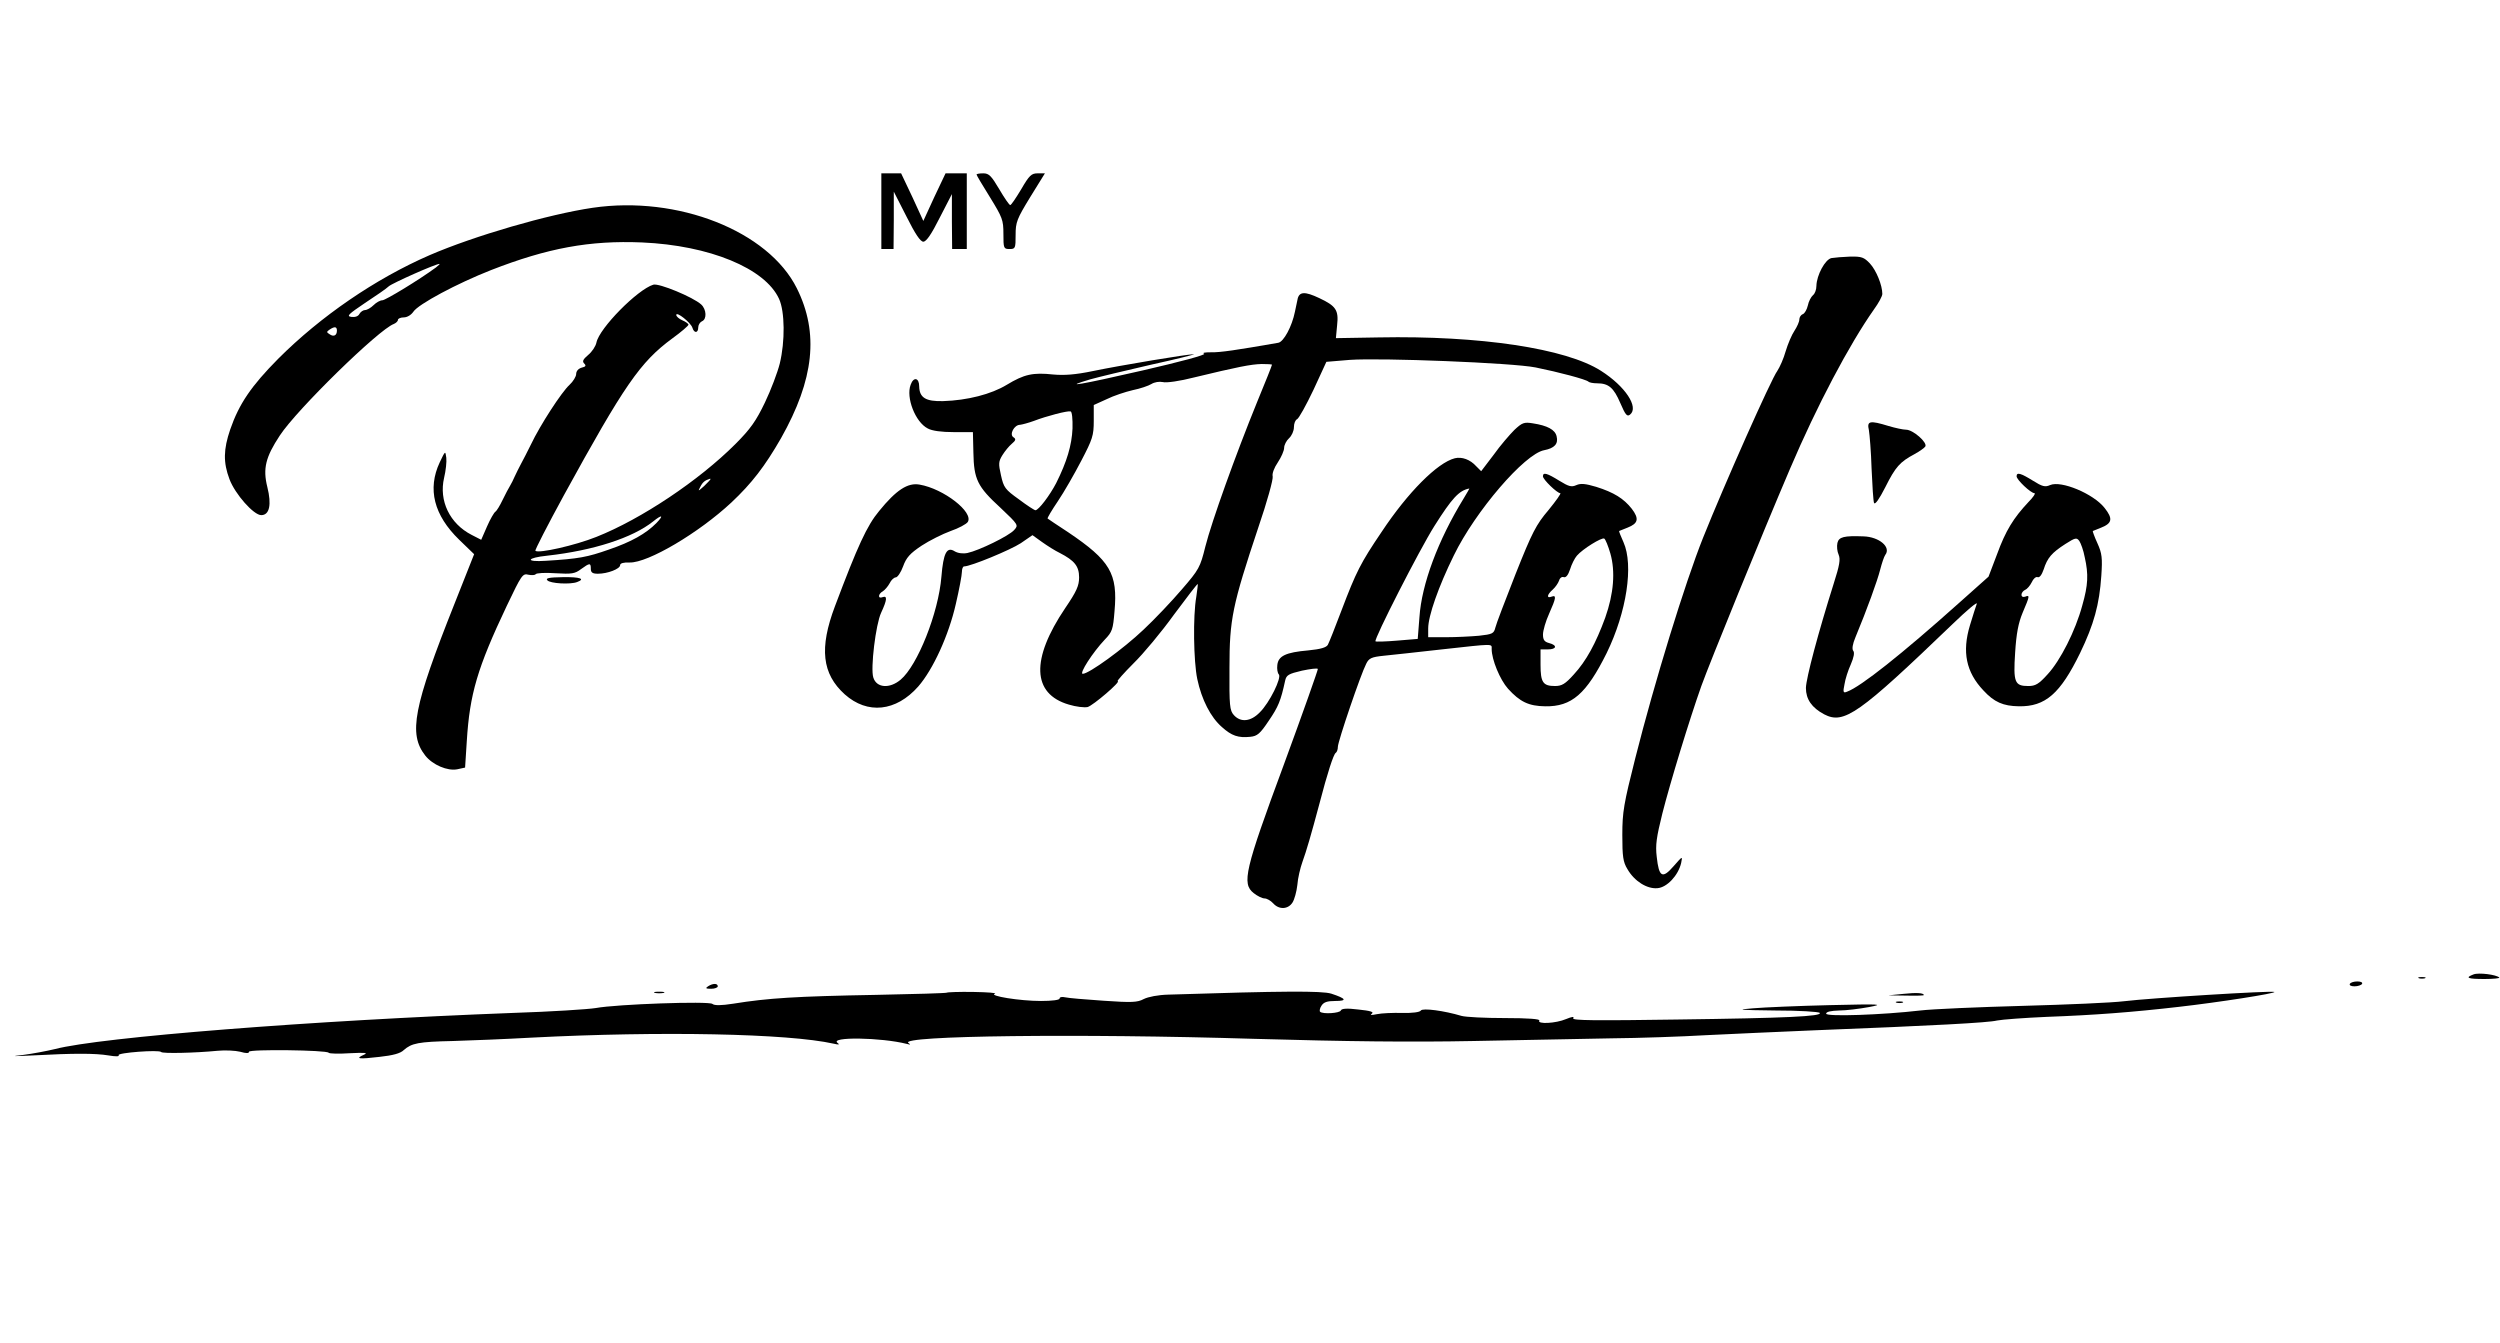 <?xml version="1.0" standalone="no"?>
<!DOCTYPE svg PUBLIC "-//W3C//DTD SVG 20010904//EN"
 "http://www.w3.org/TR/2001/REC-SVG-20010904/DTD/svg10.dtd">
<svg version="1.0" xmlns="http://www.w3.org/2000/svg"
 width="1024pt" height="550pt" viewBox="0 0 1024 550"
 preserveAspectRatio="xMidYMid meet">

<g transform="translate(0,550) scale(0.1,-0.1)"
fill="#000000" stroke="none">
<path d="M3610 4635 l0 -155 25 0 25 0 1 118 0 117 52 -102 c36 -72 57 -103
69 -103 12 0 33 30 67 98 l50 97 0 -112 1 -113 30 0 30 0 0 155 0 155 -44 0
-43 0 -46 -97 -45 -98 -45 98 -46 97 -40 0 -41 0 0 -155z"/>
<path d="M4000 4785 c0 -3 25 -45 55 -93 51 -83 55 -93 55 -150 0 -59 1 -62
25 -62 24 0 25 3 25 58 0 52 5 65 60 155 l60 97 -30 0 c-25 0 -34 -8 -67 -65
-21 -35 -41 -65 -45 -65 -4 0 -24 29 -45 65 -32 54 -42 65 -65 65 -16 0 -28
-2 -28 -5z"/>
<path d="M2428 4649 c-183 -27 -485 -115 -668 -194 -223 -97 -447 -251 -620
-424 -112 -113 -161 -186 -197 -290 -28 -82 -29 -135 -3 -204 23 -61 99 -147
130 -147 34 0 43 43 25 115 -19 76 -7 123 51 211 70 107 406 435 467 457 9 4
17 11 17 17 0 5 11 10 24 10 14 0 30 10 39 23 20 31 179 116 319 171 231 90
403 122 618 113 276 -12 504 -106 561 -231 24 -52 25 -175 3 -265 -9 -36 -36
-108 -61 -160 -36 -75 -59 -108 -121 -170 -149 -149 -385 -307 -569 -380 -87
-35 -238 -69 -250 -57 -3 2 50 105 117 228 247 450 312 545 444 642 36 26 66
52 66 56 0 4 -11 12 -25 18 -14 6 -25 16 -25 22 0 16 59 -31 66 -52 7 -24 24
-23 24 1 0 10 7 21 15 25 21 8 19 49 -3 69 -33 30 -173 88 -196 81 -65 -20
-221 -178 -233 -237 -3 -15 -18 -38 -34 -51 -21 -18 -25 -26 -16 -35 9 -9 6
-13 -11 -17 -13 -4 -22 -14 -22 -26 0 -10 -12 -30 -27 -44 -33 -30 -121 -166
-158 -244 -15 -30 -33 -66 -41 -80 -7 -14 -19 -36 -25 -50 -6 -14 -15 -32 -20
-40 -5 -8 -19 -34 -30 -57 -11 -23 -24 -45 -30 -49 -5 -3 -21 -30 -34 -60
l-24 -55 -39 20 c-90 46 -135 140 -113 234 7 29 11 66 9 82 -4 30 -4 29 -27
-19 -51 -109 -24 -216 80 -317 l61 -59 -80 -202 c-169 -425 -190 -534 -120
-623 30 -38 91 -64 131 -56 l32 7 7 109 c12 192 43 299 164 554 60 126 65 133
88 127 14 -3 27 -2 30 2 3 5 40 7 81 4 67 -4 80 -2 105 17 36 26 40 26 40 1 0
-15 7 -20 29 -20 40 0 91 20 91 35 0 8 14 12 39 11 75 -2 283 121 417 246 83
78 137 148 203 263 136 241 156 431 65 614 -117 235 -488 381 -836 330z m-643
-245 c-68 -50 -206 -134 -219 -134 -9 0 -25 -9 -36 -20 -11 -11 -27 -20 -35
-20 -7 0 -18 -7 -23 -16 -5 -10 -18 -14 -33 -12 -21 3 -12 11 56 57 44 29 88
59 97 68 14 13 194 93 208 92 3 0 -4 -6 -15 -15z m-405 -258 c0 -20 -13 -27
-30 -15 -13 8 -13 10 0 19 21 14 30 12 30 -4z m1530 -609 c0 -2 -12 -14 -26
-28 -25 -22 -26 -23 -15 -2 9 18 19 26 39 32 1 1 2 0 2 -2z m-221 -179 c-43
-44 -104 -78 -195 -109 -88 -31 -124 -38 -258 -46 -86 -6 -81 12 6 21 188 21
349 73 433 140 37 30 45 26 14 -6z"/>
<path d="M7502 4443 c-26 -5 -61 -70 -62 -114 0 -15 -6 -32 -14 -38 -8 -7 -18
-26 -21 -42 -4 -17 -13 -33 -21 -36 -8 -3 -14 -13 -14 -22 0 -9 -9 -29 -20
-46 -11 -16 -27 -54 -36 -84 -8 -29 -24 -65 -34 -80 -25 -33 -218 -468 -304
-683 -74 -185 -199 -591 -278 -904 -47 -186 -53 -220 -53 -314 0 -88 3 -111
21 -140 28 -49 80 -82 123 -78 39 3 85 52 97 103 6 30 6 29 -31 -13 -46 -53
-60 -45 -69 38 -6 49 -1 81 23 178 32 126 110 382 160 523 33 92 248 620 363
889 110 258 242 508 344 653 19 26 34 54 34 63 0 36 -25 97 -51 125 -24 25
-33 29 -81 28 -29 -1 -64 -4 -76 -6z"/>
<path d="M5315 4275 c-3 -14 -8 -37 -11 -52 -12 -60 -46 -123 -68 -127 -172
-30 -238 -40 -276 -39 -25 0 -37 -2 -28 -6 10 -4 -98 -33 -250 -68 -257 -59
-338 -73 -217 -37 32 9 144 36 249 60 105 23 184 43 176 43 -22 1 -298 -45
-414 -69 -72 -15 -117 -18 -162 -14 -83 9 -119 1 -190 -42 -64 -39 -162 -64
-261 -67 -71 -2 -97 14 -98 60 0 36 -23 41 -35 7 -20 -52 19 -153 70 -179 18
-10 57 -15 107 -15 l78 0 2 -84 c2 -109 16 -139 111 -226 74 -70 74 -71 56
-91 -21 -24 -144 -84 -191 -94 -19 -4 -40 -1 -53 7 -32 20 -46 -7 -54 -104
-12 -149 -98 -364 -167 -422 -45 -38 -99 -34 -112 9 -12 37 10 218 32 265 25
54 26 71 6 64 -20 -8 -19 13 1 24 8 5 21 20 28 33 6 13 18 24 25 24 7 0 21 20
30 45 13 36 28 53 76 85 32 21 86 48 119 60 32 11 64 28 70 37 25 40 -99 136
-197 153 -49 9 -96 -22 -166 -108 -50 -60 -88 -143 -181 -390 -65 -172 -53
-277 40 -361 93 -83 210 -71 301 32 61 70 125 210 154 338 14 60 25 119 25
132 0 12 4 22 9 22 27 0 189 67 232 95 l48 33 39 -28 c21 -15 54 -36 73 -45
60 -31 79 -54 79 -100 0 -34 -10 -57 -57 -126 -141 -209 -136 -351 15 -395 29
-9 64 -13 77 -10 22 6 139 106 123 106 -4 0 25 33 65 73 40 39 115 129 166
200 52 70 95 126 97 125 1 -2 -2 -25 -6 -53 -14 -79 -11 -264 4 -336 18 -85
55 -157 101 -197 40 -36 67 -45 116 -40 29 3 40 12 76 66 39 57 49 81 67 164
5 23 14 28 69 41 34 7 63 11 65 7 1 -3 -61 -179 -139 -391 -161 -435 -173
-488 -124 -527 15 -12 35 -22 45 -22 9 0 25 -9 35 -20 24 -27 61 -25 79 3 8
12 17 45 20 72 2 28 12 70 21 95 16 44 35 109 70 240 32 123 57 200 66 206 5
3 9 14 9 25 0 22 94 298 116 340 11 23 22 28 71 33 32 3 139 15 238 26 218 24
205 24 205 2 0 -44 34 -126 67 -163 49 -54 85 -71 152 -72 109 -2 169 51 252
218 82 168 111 360 69 454 -11 24 -19 45 -18 46 2 1 17 7 35 14 43 17 48 36
17 77 -33 42 -73 67 -146 90 -44 13 -63 15 -81 7 -20 -9 -31 -6 -70 18 -50 31
-67 36 -67 18 0 -13 58 -69 71 -69 5 0 -17 -31 -48 -69 -51 -60 -67 -91 -135
-262 -42 -107 -80 -206 -83 -220 -6 -24 -12 -27 -67 -33 -34 -3 -94 -6 -134
-6 l-74 0 0 36 c0 51 42 171 105 299 88 181 290 416 370 431 42 8 59 26 51 57
-6 27 -38 44 -97 53 -36 6 -44 3 -76 -27 -19 -19 -58 -64 -85 -102 l-51 -67
-20 20 c-25 28 -59 40 -88 33 -71 -18 -192 -139 -300 -302 -86 -127 -104 -163
-164 -321 -26 -69 -51 -132 -56 -141 -6 -11 -29 -18 -80 -23 -93 -8 -123 -23
-127 -60 -2 -16 1 -33 6 -38 13 -13 -38 -117 -78 -156 -37 -38 -78 -42 -106
-11 -17 19 -19 38 -18 193 0 200 12 257 118 575 36 105 62 199 59 210 -3 11 6
35 21 57 14 21 26 48 26 60 0 11 9 29 20 39 11 10 20 30 20 45 0 16 6 30 13
33 7 3 37 57 67 120 l53 115 96 8 c128 9 666 -12 761 -31 94 -19 207 -49 216
-58 4 -4 20 -7 36 -7 47 0 68 -18 95 -81 21 -49 28 -57 40 -47 37 30 -20 116
-119 179 -143 92 -497 145 -910 137 l-176 -3 5 53 c7 62 -5 79 -73 111 -59 28
-82 27 -89 -4z m-105 -269 c0 -3 -27 -71 -61 -153 -88 -216 -186 -489 -212
-592 -21 -85 -26 -94 -96 -175 -41 -48 -111 -122 -157 -165 -83 -79 -224 -181
-249 -181 -16 0 41 88 90 140 31 32 34 42 40 116 14 155 -18 208 -190 324 -44
29 -82 54 -84 56 -2 2 17 34 42 71 25 37 68 112 96 166 46 88 51 103 51 163
l0 65 53 24 c28 14 77 30 107 37 30 6 65 18 76 25 13 8 32 11 47 8 14 -4 70 4
128 19 178 43 233 54 277 55 23 0 42 -1 42 -3z m-817 -261 c-3 -69 -23 -136
-67 -224 -26 -50 -72 -111 -85 -111 -4 0 -35 20 -68 45 -56 40 -62 48 -73 98
-11 48 -10 57 6 83 10 16 27 37 38 46 17 14 18 20 7 27 -18 11 3 51 27 51 9 1
35 8 57 16 52 20 137 42 150 39 6 -1 9 -31 8 -70z m1602 -287 c-105 -171 -172
-351 -181 -486 l-7 -89 -84 -7 c-47 -4 -87 -5 -89 -3 -8 7 181 377 241 472 72
114 101 146 143 154 2 1 -9 -18 -23 -41z m601 -225 c21 -74 14 -164 -21 -263
-38 -104 -78 -178 -129 -233 -35 -39 -49 -47 -77 -47 -49 0 -59 15 -59 87 l0
63 30 0 c36 0 40 17 5 26 -19 5 -25 13 -25 35 0 16 11 54 25 85 29 65 31 78
10 70 -21 -8 -19 8 5 29 11 10 22 26 26 37 3 11 12 17 19 14 9 -3 18 8 26 32
6 20 19 46 28 56 23 27 102 76 112 70 5 -3 16 -30 25 -61z"/>
<path d="M7655 3738 c3 -18 9 -89 11 -158 3 -69 7 -132 10 -140 4 -9 21 15 46
64 42 84 60 104 120 136 20 11 40 25 44 31 10 16 -50 69 -79 69 -12 0 -44 7
-71 15 -78 24 -90 21 -81 -17z"/>
<path d="M8260 3549 c0 -14 58 -69 73 -69 6 0 -5 -17 -25 -37 -61 -65 -93
-117 -128 -213 l-35 -92 -120 -107 c-237 -212 -404 -344 -459 -364 -16 -7 -18
-3 -11 30 3 21 15 58 26 82 12 28 16 48 10 55 -6 7 -3 28 9 56 47 113 90 232
101 276 7 27 16 54 21 61 25 32 -25 74 -89 76 -80 3 -101 -2 -107 -27 -3 -14
-1 -35 5 -48 8 -19 4 -43 -20 -118 -64 -203 -113 -387 -114 -428 0 -46 24 -81
75 -108 81 -42 141 0 527 371 57 55 101 92 98 82 -4 -10 -16 -49 -28 -88 -33
-109 -16 -192 55 -267 44 -48 81 -64 145 -65 109 -2 170 52 251 218 57 118 79
199 87 316 5 73 3 92 -16 134 -12 26 -20 49 -19 50 2 1 17 7 35 14 45 18 48
37 13 81 -46 58 -178 113 -223 93 -20 -9 -32 -6 -70 18 -50 31 -67 36 -67 18z
m279 -331 c16 -71 14 -114 -10 -198 -28 -104 -90 -226 -142 -282 -36 -40 -50
-48 -79 -48 -56 0 -62 15 -54 137 5 78 13 121 31 164 29 68 30 73 10 65 -9 -3
-15 0 -15 8 0 8 7 16 15 20 8 3 20 17 27 31 6 14 17 24 24 21 8 -3 17 9 25 32
15 47 33 68 89 104 41 26 46 27 57 12 6 -9 17 -38 22 -66z"/>
<path d="M2242 3123 c11 -13 94 -18 122 -7 35 13 12 21 -58 20 -58 -1 -72 -4
-64 -13z"/>
<path d="M10132 1509 c-37 -14 -25 -19 45 -19 36 0 64 3 60 6 -12 12 -84 21
-105 13z"/>
<path d="M9908 1493 c6 -2 18 -2 25 0 6 3 1 5 -13 5 -14 0 -19 -2 -12 -5z"/>
<path d="M9625 1470 c-3 -6 5 -10 19 -10 14 0 28 5 31 10 3 6 -5 10 -19 10
-14 0 -28 -4 -31 -10z"/>
<path d="M2900 1460 c-12 -8 -9 -10 13 -10 15 0 27 5 27 10 0 13 -20 13 -40 0z"/>
<path d="M2683 1433 c9 -2 25 -2 35 0 9 3 1 5 -18 5 -19 0 -27 -2 -17 -5z"/>
<path d="M3878 1434 c-2 -2 -132 -6 -289 -9 -330 -6 -442 -13 -585 -36 -51 -8
-78 -8 -86 -1 -15 12 -391 -1 -478 -17 -30 -5 -183 -15 -340 -20 -821 -31
-1687 -99 -1875 -148 -33 -8 -91 -19 -130 -24 -54 -6 -45 -6 40 -2 166 9 255
9 309 0 30 -5 46 -5 42 1 -6 10 166 23 174 13 5 -7 140 -4 231 5 31 3 73 1 93
-4 24 -7 36 -7 36 0 0 11 319 7 326 -4 3 -4 42 -5 87 -2 62 3 76 2 58 -6 -38
-17 -22 -19 63 -9 55 6 86 14 100 28 32 28 59 34 201 37 71 2 218 8 325 14
524 27 1048 17 1235 -25 21 -5 26 -4 16 3 -36 26 178 23 284 -4 15 -4 16 -3 6
4 -42 30 701 39 1414 17 383 -11 645 -14 900 -9 198 4 452 9 565 11 113 1 288
7 390 13 102 5 302 14 445 20 484 19 710 31 745 40 19 4 112 11 205 15 192 7
350 19 540 41 159 18 397 55 391 61 -6 6 -510 -25 -616 -38 -47 -6 -233 -14
-415 -19 -181 -5 -370 -13 -420 -19 -155 -18 -385 -26 -385 -13 0 8 20 12 53
13 28 0 84 7 122 14 64 12 51 13 -160 8 -126 -3 -268 -9 -315 -13 -73 -6 -60
-7 92 -9 97 0 179 -5 182 -10 9 -14 -133 -21 -588 -27 -331 -5 -427 -4 -422 5
5 8 -5 7 -29 -3 -42 -18 -120 -22 -110 -6 4 6 -45 10 -141 10 -81 0 -161 4
-178 9 -70 21 -159 33 -166 22 -4 -7 -35 -11 -76 -10 -38 1 -85 -1 -104 -5
-24 -5 -30 -4 -21 2 10 7 -6 12 -55 17 -48 6 -69 4 -72 -4 -4 -11 -74 -16 -85
-5 -3 3 -1 15 6 25 9 14 23 19 56 19 51 0 45 10 -16 30 -39 12 -198 11 -668
-4 -41 -1 -82 -9 -100 -18 -26 -14 -49 -15 -165 -7 -74 5 -145 11 -157 14 -13
3 -23 1 -23 -5 0 -6 -31 -10 -76 -10 -87 0 -216 21 -189 30 9 3 -30 6 -88 7
-58 1 -107 -1 -109 -3z"/>
<path d="M7795 1429 l-60 -6 73 -1 c39 -1 72 0 72 2 0 9 -29 11 -85 5z"/>
<path d="M7768 1393 c6 -2 18 -2 25 0 6 3 1 5 -13 5 -14 0 -19 -2 -12 -5z"/>
</g>
</svg>
